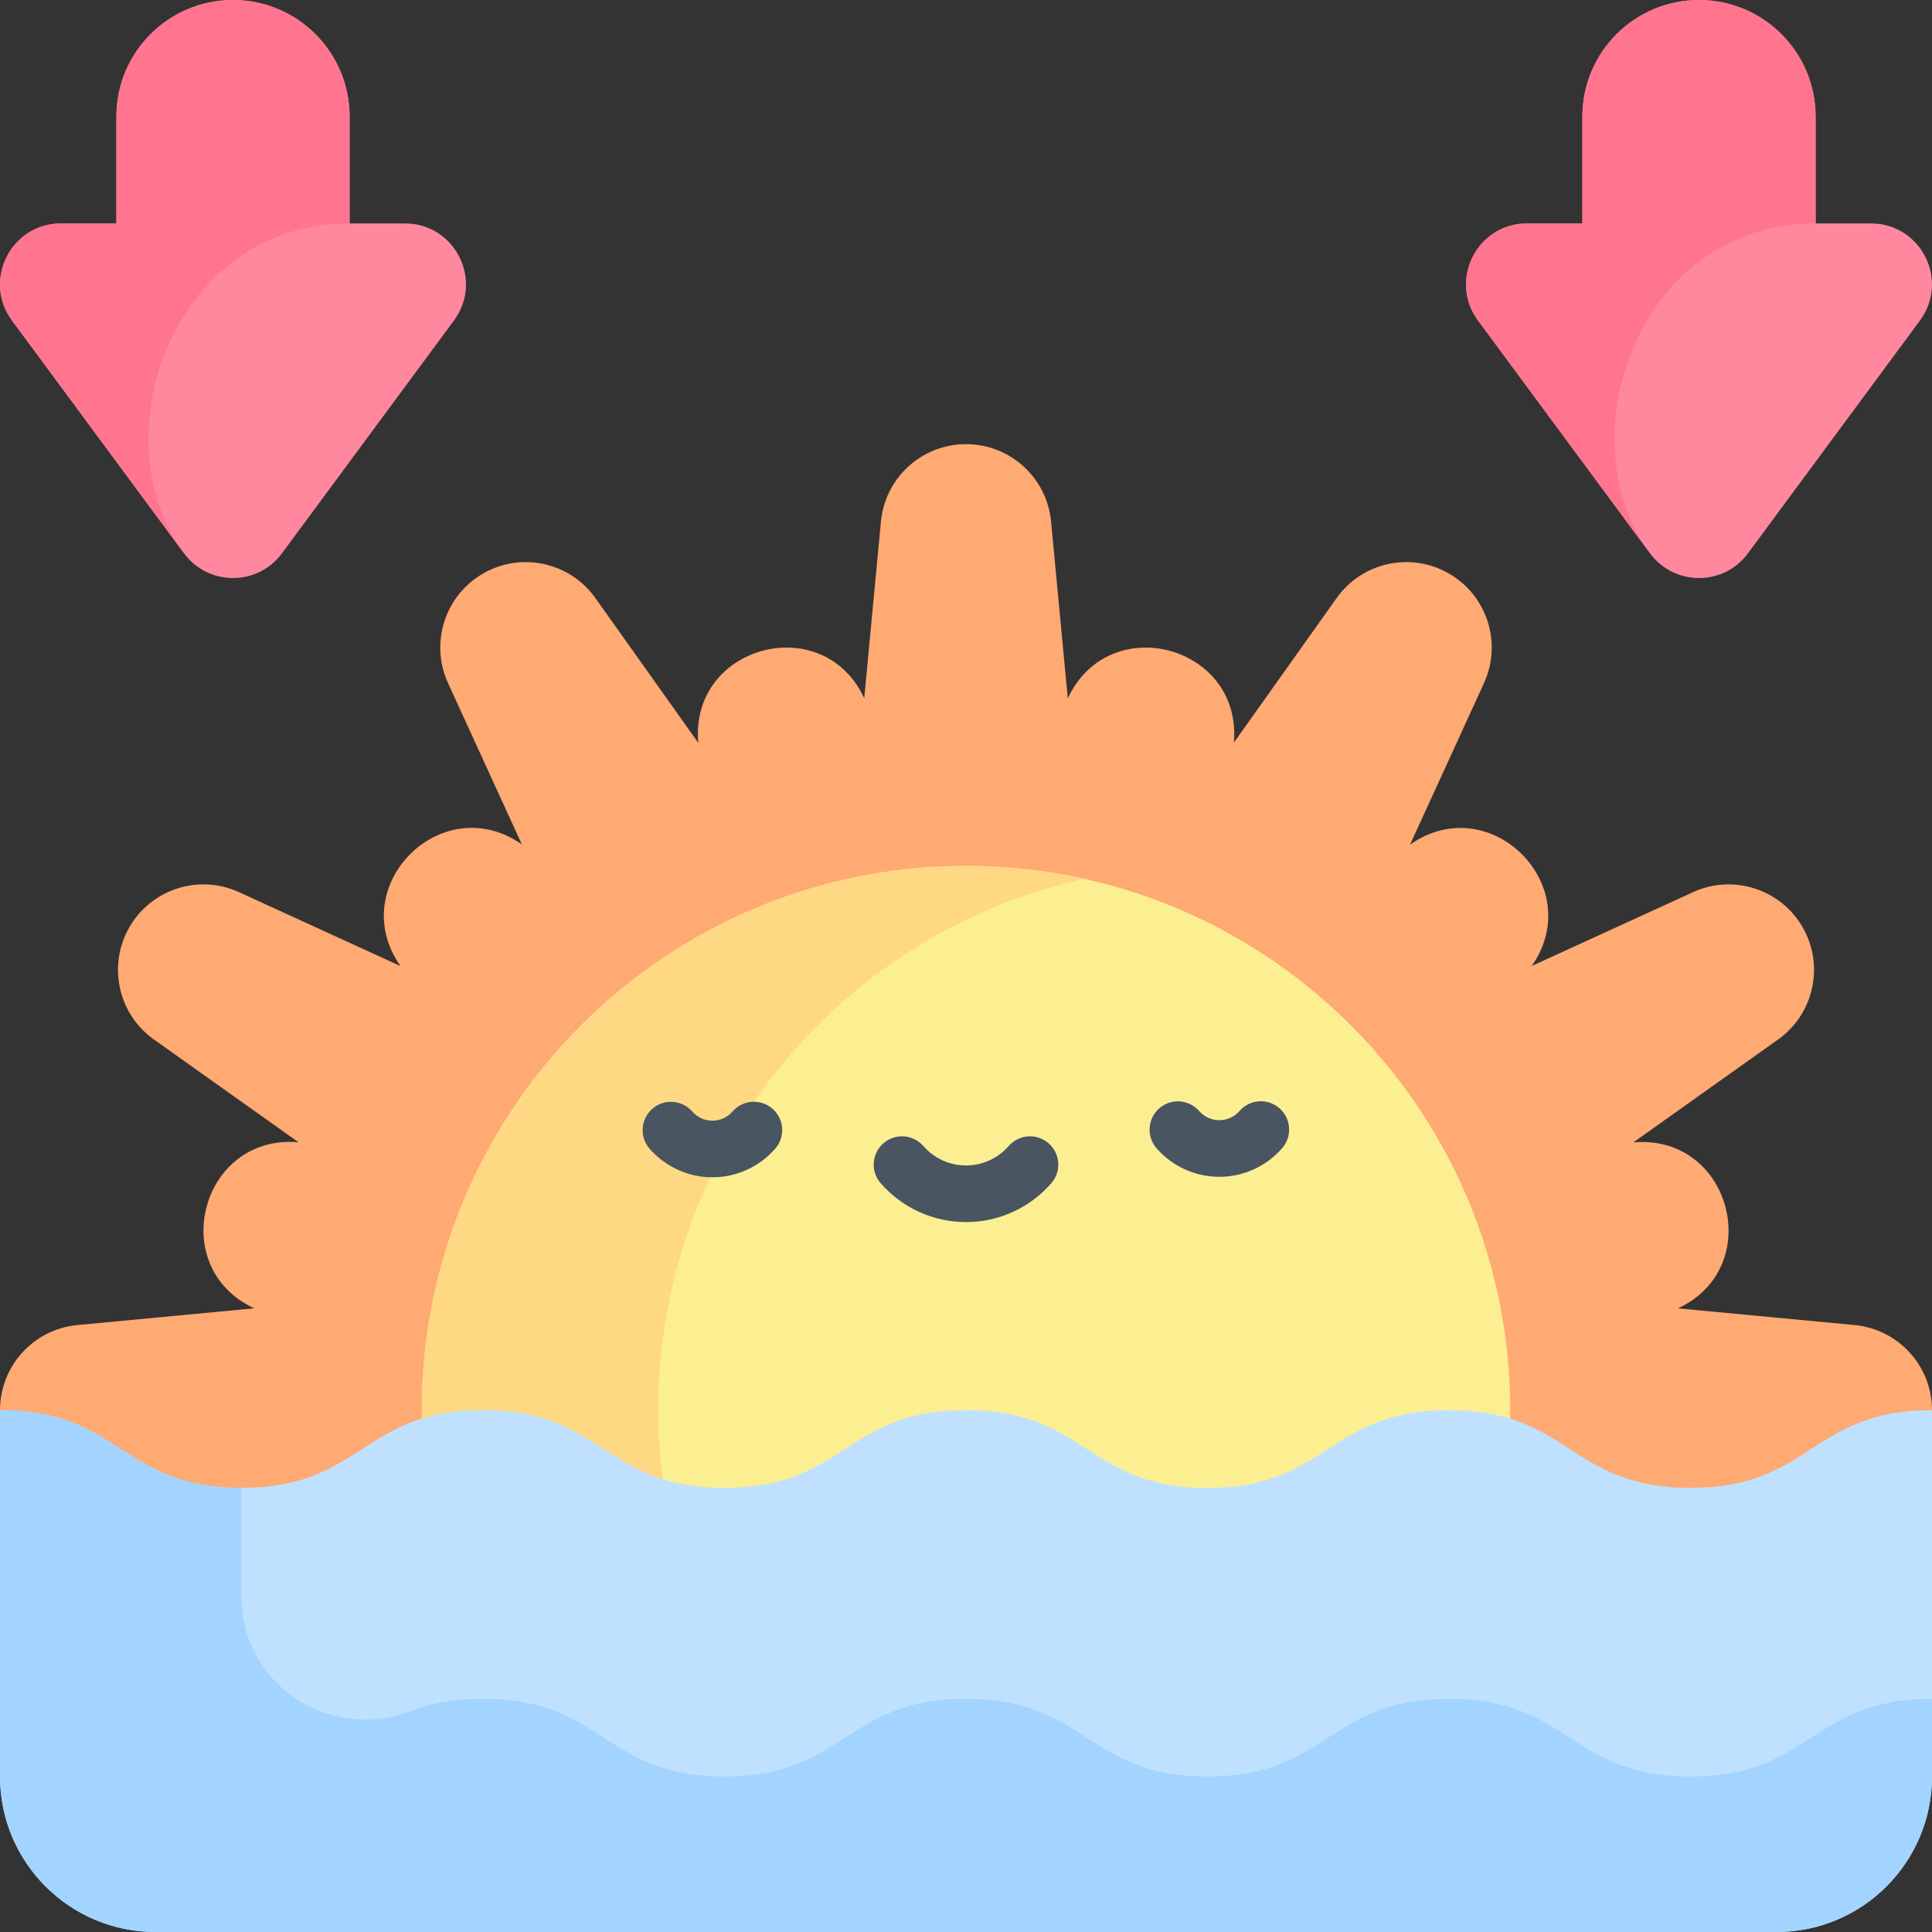 <svg id="Capa_1" enable-background="new 0 0 512 512" height="512" viewBox="0 0 512 512" width="512" xmlns="http://www.w3.org/2000/svg"><rect x="0" y="0" width="512" height="512" fill="#333333" stroke="none"/><g><g><path d="m120.305 84.939-45.581 61.697c-6.45 8.73-19.506 8.73-25.955 0l-45.582-61.697c-7.869-10.651-.265-25.723 12.978-25.723h14.676v-28.31c0-17.069 13.836-30.906 30.905-30.906 17.069 0 30.905 13.837 30.905 30.905v28.31h14.676c13.243.001 20.847 15.073 12.978 25.724z" fill="#ff889f"/></g><g><path d="m92.651 30.905v28.31c-46.933 0-66.488 56.82-43.884 87.419l-45.58-61.695c-7.869-10.651-.265-25.723 12.978-25.723h14.676v-28.31c0-17.069 13.836-30.906 30.905-30.906 17.069 0 30.905 13.837 30.905 30.905z" fill="#ff7590"/></g><g><path d="m508.813 84.939-45.582 61.697c-6.45 8.73-19.506 8.73-25.955 0l-45.582-61.697c-7.869-10.651-.265-25.723 12.978-25.723h14.676v-28.31c.001-17.069 13.838-30.906 30.906-30.906 17.069 0 30.905 13.837 30.905 30.905v28.31h14.676c13.243.001 20.847 15.073 12.978 25.724z" fill="#ff889f"/></g><g><path d="m481.16 30.905v28.31c-46.933 0-66.488 56.82-43.884 87.419l-45.58-61.696c-7.869-10.651-.265-25.723 12.978-25.723h14.676v-28.31c-.001-17.068 13.836-30.905 30.904-30.905 17.069 0 30.906 13.837 30.906 30.905z" fill="#ff7590"/></g><g><path d="m444.633 400.671 67.367-26.973c0-11.68-8.884-21.444-20.512-22.545l-46.793-4.428c23.421-10.934 13.981-46.21-11.771-43.984l-.074.006 38.361-27.268c9.52-6.767 12.332-19.665 6.491-29.78-5.84-10.115-18.416-14.13-29.036-9.268l-42.738 19.561c14.816-21.179-10.997-47.009-32.186-32.206l-.061.043 19.587-42.795c4.861-10.621.847-23.196-9.268-29.036-10.115-5.84-23.013-3.029-29.78 6.491l-27.232 38.31c2.242-25.75-33.029-35.213-43.977-11.798l-.032.068-4.434-46.856c-1.1-11.628-10.865-20.512-22.545-20.512s-21.444 8.884-22.545 20.512l-4.428 46.793c-10.934-23.421-46.21-13.981-43.984 11.771l.006.074-27.268-38.361c-6.767-9.52-19.665-12.332-29.78-6.491s-14.13 18.416-9.268 29.036l19.561 42.738c-21.179-14.817-47.01 10.997-32.206 32.186l.043.061-42.797-19.59c-10.621-4.861-23.196-.847-29.036 9.268-5.84 10.115-3.029 23.013 6.491 29.78l38.31 27.232c-25.75-2.242-35.213 33.029-11.798 43.977l.068.032-46.856 4.434c-11.629 1.101-20.513 10.865-20.513 22.545l67.305 26.973z" fill="#ffa973"/></g><g><path d="m397.696 400.671c1.654-8.739 2.529-17.753 2.529-26.973 0-79.654-64.572-144.225-144.225-144.225s-144.225 64.572-144.225 144.225c0 9.22.876 18.234 2.529 26.973z" fill="#fcef92"/></g><g><path d="m176.968 400.671c-1.654-8.739-2.527-17.753-2.527-26.973 0-68.892 48.306-126.492 112.892-140.802-10.089-2.235-20.572-3.424-31.333-3.424-79.653 0-144.225 64.572-144.225 144.225 0 9.22.876 18.234 2.529 26.973h62.664z" fill="#ffd883"/></g><g><g><path d="m188.79 311.994c-6.375 0-12.436-2.756-16.636-7.564-2.725-3.12-2.404-7.858.716-10.583s7.857-2.404 10.583.715c1.35 1.545 3.294 2.432 5.336 2.432h.006c2.044-.002 3.99-.892 5.337-2.44 2.721-3.126 7.458-3.455 10.581-.737 3.125 2.718 3.455 7.456.737 10.581-4.193 4.821-10.259 7.59-16.641 7.597-.006-.001-.013-.001-.019-.001z" fill="#495560"/></g><g><path d="m323.132 311.867c-6.372 0-12.434-2.756-16.632-7.564-2.725-3.12-2.403-7.858.717-10.583s7.858-2.404 10.582.716c1.349 1.545 3.293 2.431 5.334 2.431h.007c2.045-.002 3.989-.891 5.337-2.44 2.721-3.126 7.458-3.454 10.581-.737 3.125 2.718 3.455 7.456.737 10.581-4.194 4.822-10.26 7.591-16.641 7.597-.007-.001-.015-.001-.022-.001z" fill="#495560"/></g><g><path d="m256 323.865c-8.668 0-16.911-3.754-22.615-10.3-2.722-3.123-2.396-7.86.727-10.582 3.122-2.721 7.859-2.396 10.582.727 2.854 3.275 6.976 5.154 11.307 5.154s8.452-1.879 11.307-5.154c2.722-3.124 7.458-3.448 10.582-.727 3.122 2.721 3.448 7.459.727 10.582-5.706 6.546-13.949 10.3-22.617 10.3z" fill="#495560"/></g></g><g><path d="m0 373.698c31.998 0 31.998 20.604 63.997 20.604 32 0 32-20.604 63.999-20.604s31.999 20.604 63.999 20.604c31.998 0 31.998-20.604 63.996-20.604 32 0 32 20.604 63.999 20.604 32.001 0 32.001-20.604 64.001-20.604 32.002 0 32.002 20.604 64.004 20.604s32.002-20.604 64.004-20.604v97.095c.001 22.758-18.448 41.207-41.206 41.207h-429.586c-22.758 0-41.207-18.449-41.207-41.207z" fill="#bfe1ff"/></g><g><path d="m512 470.793v-20.609c-32.002 0-32.002 20.604-64.004 20.604s-32.002-20.604-64.004-20.604c-32 0-32 20.604-64.001 20.604-32 0-32-20.604-63.999-20.604-31.998 0-31.998 20.604-63.996 20.604-31.999 0-31.999-20.604-63.999-20.604-8 0-14 1.288-19 3.219-21.646 8.362-45-7.075-45-30.279v-28.822c-31.998 0-31.998-20.604-63.997-20.604v97.095c0 22.758 18.449 41.207 41.207 41.207h429.586c22.758 0 41.207-18.449 41.207-41.207z" fill="#a3d4ff"/></g></g></svg>